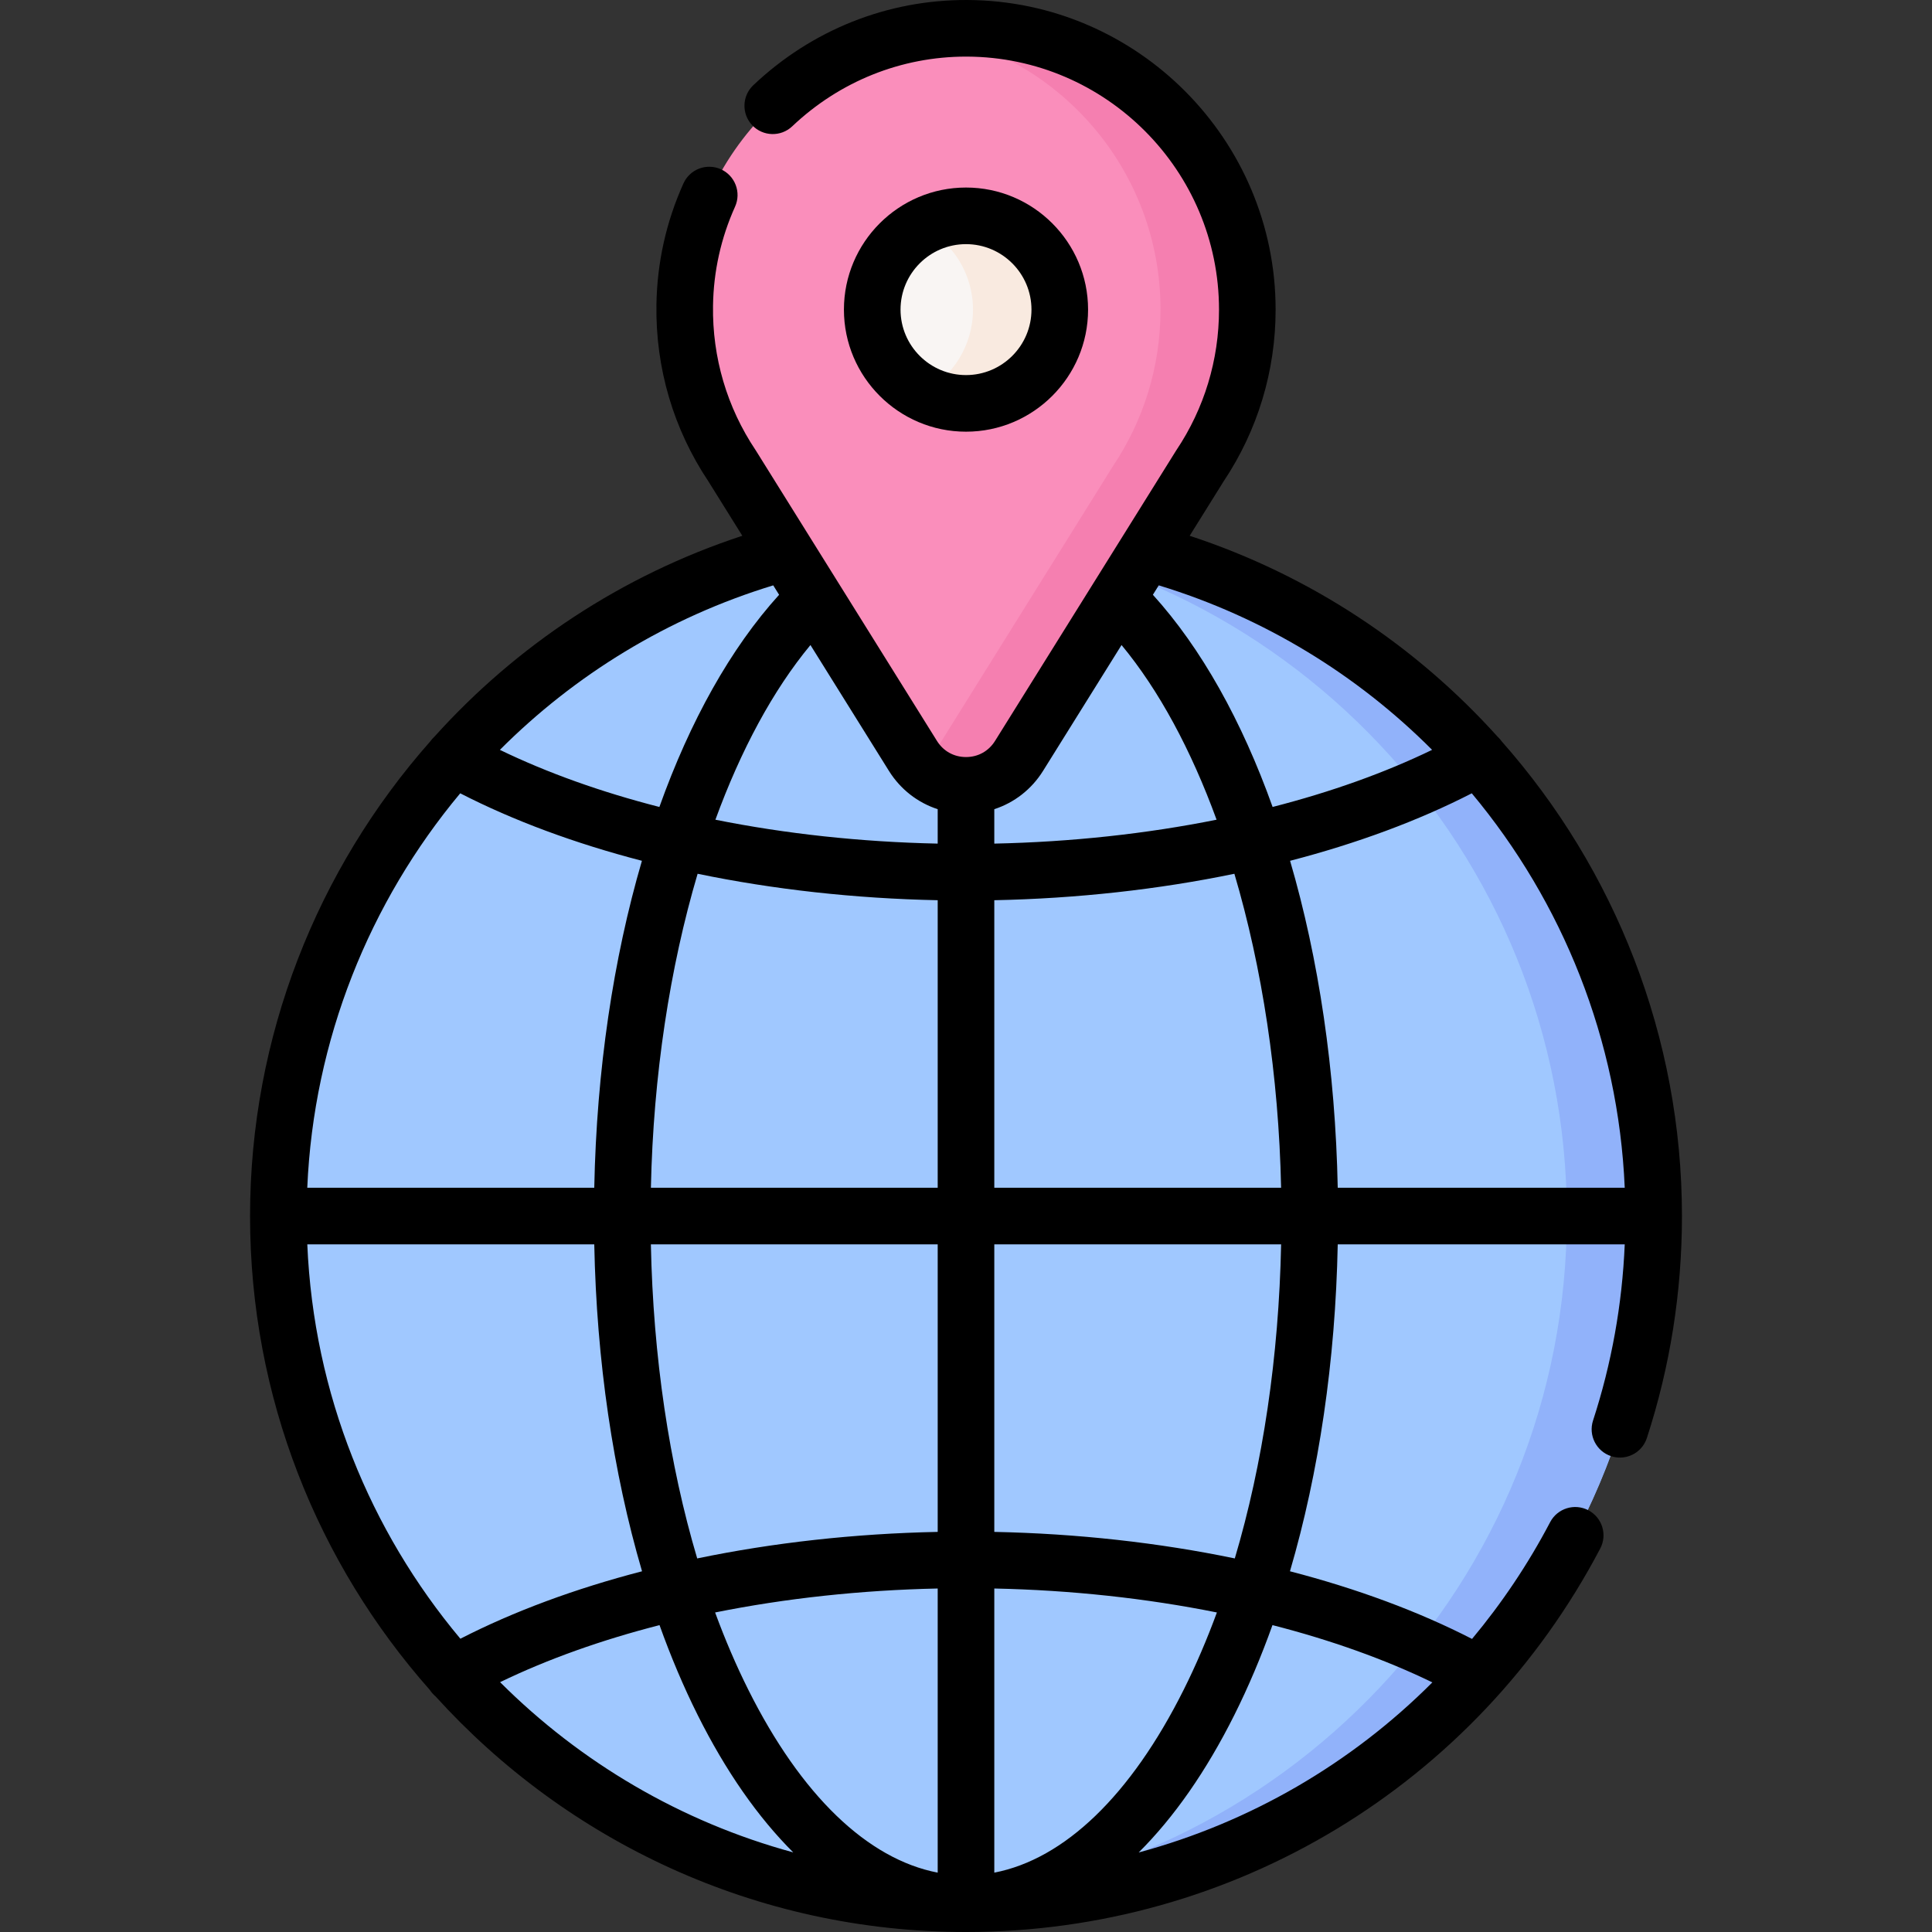 <svg id="Capa_1" enable-background="new 0 0 512 512" height="512" viewBox="0 0 512 512" width="512" xmlns="http://www.w3.org/2000/svg"><rect x="0" y="0" width="512" height="512" fill="#333333" stroke="none"/><g><g><g><circle cx="256" cy="322.267" fill="#a0c8ff" r="182.233"/><path d="m256 140.033c-3.864 0-7.696.135-11.5.372 95.285 5.936 170.733 85.081 170.733 181.862s-75.448 175.926-170.733 181.862c3.804.237 7.636.372 11.5.372 100.645 0 182.233-81.589 182.233-182.233s-81.588-182.235-182.233-182.235z" fill="#91b2fa"/></g><g><path d="m330.55 82.05c0-41.064-33.201-74.374-74.225-74.549-40.635-.174-74.258 32.776-74.867 73.407-.236 15.762 4.426 30.418 12.553 42.559l47.931 76.859c6.486 10.4 21.628 10.4 28.114 0l47.931-76.859c7.932-11.847 12.563-26.09 12.563-41.417z" fill="#fa8ebb"/><path d="m256.325 7.501c-3.992-.017-7.913.296-11.745.895 35.673 5.564 62.97 36.421 62.97 73.655 0 15.327-4.631 29.57-12.562 41.417l-47.931 76.859c-.745 1.195-1.609 2.246-2.557 3.167 7.299 7.089 19.817 6.038 25.557-3.167l47.931-76.859c7.931-11.847 12.562-26.09 12.562-41.417 0-41.065-33.201-74.375-74.225-74.55z" fill="#f57fb0"/><circle cx="256" cy="82.05" fill="#f9f5f3" r="24.85"/><path d="m256 57.2c-4.151 0-8.061 1.023-11.5 2.823 7.933 4.15 13.35 12.454 13.35 22.027 0 9.574-5.417 17.877-13.35 22.027 3.439 1.799 7.349 2.823 11.5 2.823 13.724 0 24.85-11.126 24.85-24.85s-11.126-24.85-24.85-24.85z" fill="#f9eae0"/></g></g><g><path d="m397.979 196.481c-.322-.461-.691-.872-1.093-1.239-21.677-24.09-49.572-42.736-81.609-53.253l9.013-14.452c9.002-13.491 13.761-29.218 13.761-45.486 0-45.05-36.647-81.856-81.692-82.049-21.128-.109-41.277 7.931-56.731 22.587-3.005 2.851-3.131 7.598-.281 10.604 2.85 3.005 7.597 3.13 10.603.281 12.566-11.92 28.911-18.474 46.055-18.474.096 0 .192.001.288.001 36.81.157 66.756 30.234 66.756 67.049 0 13.329-3.905 26.208-11.294 37.244-.045.067-.089.136-.131.204l-14.227 22.814c-.005.008-.01.016-.015.025l-33.688 54.02c-1.692 2.713-4.496 4.27-7.693 4.27s-6.002-1.557-7.693-4.27l-26.09-41.836c-.002-.003-.004-.007-.007-.011l-7.575-12.146c-.015-.024-.03-.048-.045-.072l-14.215-22.794c-.042-.068-.086-.137-.131-.204-7.589-11.336-11.493-24.571-11.287-38.274.137-9.118 2.102-17.95 5.839-26.249 1.701-3.777.018-8.218-3.759-9.919-3.777-1.7-8.217-.017-9.918 3.759-4.583 10.179-6.993 21.007-7.16 32.184-.251 16.723 4.504 32.884 13.751 46.741l9.012 14.452c-32.041 10.519-59.938 29.168-81.616 53.262-.397.363-.762.77-1.081 1.225-29.963 33.881-47.76 78.256-47.76 125.791 0 48.113 18.012 92.092 47.633 125.574.422.648.925 1.213 1.495 1.685 34.742 38.349 84.909 62.475 140.606 62.475 70.754 0 135.16-38.945 168.083-101.638 1.926-3.667.514-8.201-3.153-10.127-3.667-1.928-8.202-.514-10.127 3.152-5.867 11.171-12.83 21.513-20.699 30.946-14.197-7.295-30.52-13.327-48.252-17.929 7.686-26.202 12.051-55.777 12.661-86.638h76.058c-.673 15.936-3.486 31.606-8.398 46.683-1.283 3.938.869 8.171 4.808 9.454.772.252 1.555.371 2.325.371 3.159 0 6.098-2.012 7.129-5.179 6.17-18.938 9.299-38.731 9.299-58.829-.001-47.532-17.796-91.905-47.755-125.785zm-316.541 133.286h76.049c.61 30.861 4.975 60.437 12.661 86.639-17.687 4.591-33.972 10.604-48.144 17.874-23.914-28.56-38.882-64.844-40.566-104.513zm40.525-119.533c14.172 7.275 30.461 13.293 48.151 17.886-7.587 25.953-12.013 55.53-12.628 86.646h-76.057c1.68-39.182 16.459-75.682 40.534-104.532zm52.819 220.44c3.004 8.388 6.372 16.354 10.097 23.805 7.459 14.921 16.006 27.14 25.335 36.423-29.793-8.098-56.452-23.887-77.685-45.112 12.58-6.088 26.838-11.169 42.253-15.116zm14.73-3.354c18.621-3.743 38.558-5.921 58.988-6.351v75.299c-18.606-3.594-36.205-20.492-50.205-48.497-3.21-6.422-6.14-13.26-8.783-20.451zm73.988 68.949v-75.299c20.431.43 40.368 2.607 58.989 6.35-2.644 7.19-5.574 14.03-8.784 20.452-14 28.005-31.599 44.902-50.205 48.497zm-15-90.302c-22.048.448-43.609 2.86-63.734 7.032-7.435-25.016-11.668-53.448-12.277-83.233h76.011zm-76.005-91.2c.633-29.769 5.018-58.331 12.38-83.209 20.094 4.158 41.617 6.562 63.625 7.009v76.2zm91.005-76.2c22.008-.447 43.531-2.852 63.625-7.009 7.362 24.878 11.747 53.44 12.381 83.209h-76.006zm78.386-10.446c17.691-4.594 33.979-10.612 48.152-17.886 24.075 28.849 38.854 65.349 40.534 104.532h-76.058c-.615-31.116-5.041-60.693-12.628-86.646zm37.637-29.401c-12.583 6.094-26.846 11.18-42.269 15.132-8.133-22.772-18.883-42.067-31.726-56.231l1.556-2.495c27.968 8.53 52.637 23.745 72.439 43.594zm-103.102 5.574 20.801-33.355c9.916 11.969 18.438 27.809 25.186 46.291-18.598 3.733-38.507 5.906-58.908 6.335v-9.123c5.291-1.722 9.869-5.254 12.921-10.148zm-27.921 10.148v9.123c-20.401-.429-40.31-2.601-58.908-6.334 6.747-18.482 15.27-34.323 25.186-46.291l20.801 33.355c3.052 4.893 7.63 8.425 12.921 10.147zm-43.584-59.316 1.556 2.495c-12.843 14.164-23.593 33.46-31.726 56.232-15.423-3.952-29.686-9.037-42.269-15.132 19.802-19.849 44.471-35.065 72.439-43.595zm174.677 290.722c-21.533 21.568-48.347 37.116-77.832 45.079 9.339-9.286 17.895-21.514 25.361-36.448 3.725-7.451 7.093-15.417 10.097-23.806 15.465 3.96 29.765 9.06 42.374 15.175zm-52.358-32.85c-20.125-4.172-41.687-6.583-63.735-7.031v-76.201h76.011c-.609 29.785-4.841 58.216-12.276 83.232z"/><path d="m288.35 82.05c0-17.838-14.512-32.35-32.35-32.35s-32.35 14.512-32.35 32.35 14.512 32.351 32.35 32.351 32.35-14.513 32.35-32.351zm-49.7 0c0-9.566 7.783-17.35 17.35-17.35s17.35 7.783 17.35 17.35-7.783 17.351-17.35 17.351-17.35-7.784-17.35-17.351z"/></g></g></svg>